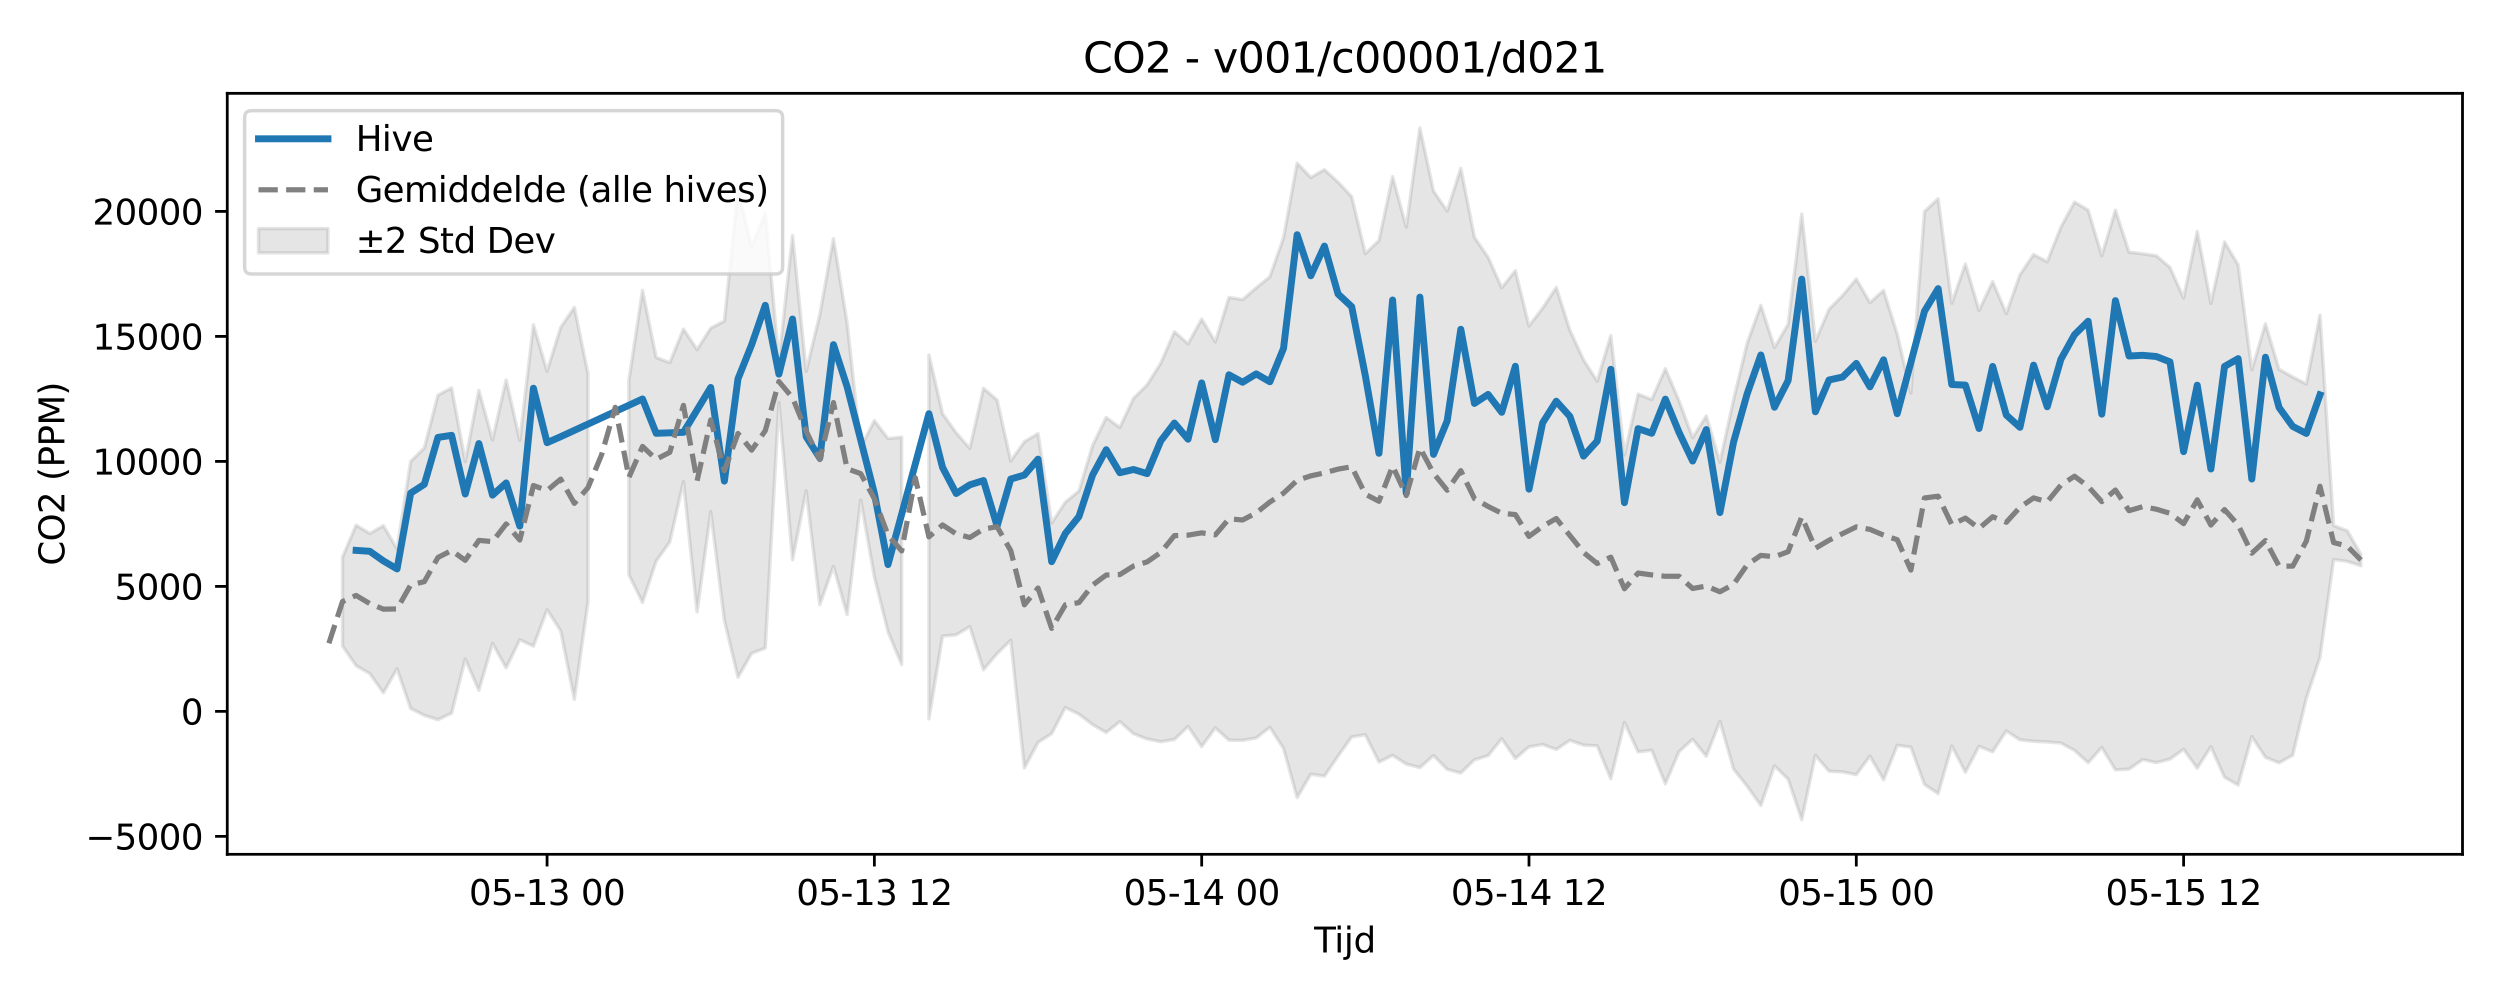 <?xml version="1.0" encoding="utf-8" standalone="no"?>
<!DOCTYPE svg PUBLIC "-//W3C//DTD SVG 1.1//EN"
  "http://www.w3.org/Graphics/SVG/1.1/DTD/svg11.dtd">
<svg xmlns:xlink="http://www.w3.org/1999/xlink" width="720pt" height="288pt" viewBox="0 0 720 288" xmlns="http://www.w3.org/2000/svg" version="1.1">
 <defs>
  <style type="text/css">*{stroke-linejoin: round; stroke-linecap: butt}</style>
 </defs>
 <g id="figure_1">
  <g id="patch_1">
   <path d="M 0 288 
L 720 288 
L 720 0 
L 0 0 
z
" style="fill: #ffffff"/>
  </g>
  <g id="axes_1">
   <g id="patch_2">
    <path d="M 65.45 246.04 
L 709.2 246.04 
L 709.2 26.88 
L 65.45 26.88 
z
" style="fill: #ffffff"/>
   </g>
   <g id="FillBetweenPolyCollection_1">
    <path d="M 98.639 160.437 
L 98.639 186.057 
L 102.567 191.731 
L 106.494 194.005 
L 110.422 199.512 
L 114.35 192.628 
L 118.278 204.054 
L 122.205 206.027 
L 126.133 207.275 
L 130.061 205.402 
L 133.988 189.806 
L 137.916 198.836 
L 141.844 185.295 
L 145.771 192.362 
L 149.699 184.247 
L 153.627 186.095 
L 157.555 175.611 
L 161.482 181.695 
L 165.41 201.39 
L 169.338 173.303 
L 169.338 107.586 
L 169.338 107.586 
L 165.41 88.534 
L 161.482 94.281 
L 157.555 106.928 
L 153.627 93.55 
L 149.699 126.811 
L 145.771 109.435 
L 141.844 126.682 
L 137.916 112.42 
L 133.988 132.943 
L 130.061 111.709 
L 126.133 113.82 
L 122.205 128.997 
L 118.278 132.876 
L 114.35 158.117 
L 110.422 151.372 
L 106.494 153.663 
L 102.567 151.24 
L 98.639 160.437 
z
" clip-path="url(#pe8797417c4)" style="fill: #808080; fill-opacity: 0.2; stroke: #808080; stroke-opacity: 0.2"/>
    <path d="M 181.121 109.461 
L 181.121 165.546 
L 185.048 173.503 
L 188.976 161.614 
L 192.904 156.073 
L 196.832 138.718 
L 200.759 176.245 
L 204.687 147.374 
L 208.615 178.638 
L 212.542 195.065 
L 216.47 188.152 
L 220.398 186.663 
L 224.325 115.908 
L 228.253 161.241 
L 232.181 141.38 
L 236.109 174.123 
L 240.036 163.123 
L 243.964 176.995 
L 247.892 143.99 
L 251.819 166.127 
L 255.747 181.931 
L 259.675 191.411 
L 259.675 125.903 
L 259.675 125.903 
L 255.747 126.303 
L 251.819 121.141 
L 247.892 128.833 
L 243.964 92.98 
L 240.036 68.763 
L 236.109 90.578 
L 232.181 106.904 
L 228.253 67.858 
L 224.325 103.854 
L 220.398 61.415 
L 216.47 71.136 
L 212.542 54.627 
L 208.615 92.484 
L 204.687 94.506 
L 200.759 100.713 
L 196.832 94.772 
L 192.904 104.44 
L 188.976 102.954 
L 185.048 83.65 
L 181.121 109.461 
z
" clip-path="url(#pe8797417c4)" style="fill: #808080; fill-opacity: 0.2; stroke: #808080; stroke-opacity: 0.2"/>
    <path d="M 267.53 102.219 
L 267.53 207.023 
L 271.458 183.204 
L 275.386 182.852 
L 279.313 180.463 
L 283.241 192.879 
L 287.169 188.224 
L 291.096 184.398 
L 295.024 221.164 
L 298.952 213.826 
L 302.879 211.301 
L 306.807 203.767 
L 310.735 205.689 
L 314.663 208.696 
L 318.59 210.972 
L 322.518 207.827 
L 326.446 211.308 
L 330.373 212.835 
L 334.301 213.609 
L 338.229 212.984 
L 342.156 209.233 
L 346.084 215.041 
L 350.012 209.633 
L 353.94 213.176 
L 357.867 213.221 
L 361.795 212.534 
L 365.723 209.448 
L 369.65 215.559 
L 373.578 229.695 
L 377.506 222.972 
L 381.433 223.527 
L 385.361 217.754 
L 389.289 212.237 
L 393.217 211.612 
L 397.144 219.481 
L 401.072 217.536 
L 405 220.056 
L 408.927 221.06 
L 412.855 217.61 
L 416.783 221.572 
L 420.71 222.626 
L 424.638 218.836 
L 428.566 217.633 
L 432.494 212.762 
L 436.421 218.446 
L 440.349 215.09 
L 444.277 214.425 
L 448.204 215.855 
L 452.132 213.205 
L 456.06 214.606 
L 459.987 214.784 
L 463.915 224.287 
L 467.843 208.09 
L 471.771 216.559 
L 475.698 216.081 
L 479.626 225.74 
L 483.554 216.499 
L 487.481 212.912 
L 491.409 217.807 
L 495.337 207.749 
L 499.264 221.482 
L 503.192 226.447 
L 507.12 231.969 
L 511.048 220.585 
L 514.975 224.391 
L 518.903 236.078 
L 522.831 217.558 
L 526.758 222.11 
L 530.686 222.307 
L 534.614 223.127 
L 538.541 217.759 
L 542.469 224.582 
L 546.397 214.659 
L 550.325 215.178 
L 554.252 225.913 
L 558.18 228.577 
L 562.108 214.833 
L 566.035 222.397 
L 569.963 214.933 
L 573.891 216.521 
L 577.818 210.521 
L 581.746 213.077 
L 585.674 213.487 
L 589.602 213.691 
L 593.529 213.994 
L 597.457 216.105 
L 601.385 219.675 
L 605.312 215.271 
L 609.24 221.71 
L 613.168 221.529 
L 617.095 218.768 
L 621.023 219.634 
L 624.951 218.634 
L 628.879 215.794 
L 632.806 221.243 
L 636.734 215.063 
L 640.662 223.859 
L 644.589 226.102 
L 648.517 212.12 
L 652.445 218.107 
L 656.372 219.7 
L 660.3 217.511 
L 664.228 201.06 
L 668.156 189.323 
L 672.083 161.157 
L 676.011 161.688 
L 679.939 162.951 
L 679.939 159.619 
L 679.939 159.619 
L 676.011 152.871 
L 672.083 151.356 
L 668.156 90.759 
L 664.228 110.604 
L 660.3 108.588 
L 656.372 106.365 
L 652.445 93.245 
L 648.517 106.524 
L 644.589 76.282 
L 640.662 69.677 
L 636.734 87.382 
L 632.806 66.647 
L 628.879 85.822 
L 624.951 77.018 
L 621.023 73.664 
L 617.095 73.085 
L 613.168 72.627 
L 609.24 60.544 
L 605.312 73.666 
L 601.385 60.516 
L 597.457 58.194 
L 593.529 65.452 
L 589.602 75.382 
L 585.674 73.302 
L 581.746 79.127 
L 577.818 90.291 
L 573.891 81.108 
L 569.963 89.418 
L 566.035 76.034 
L 562.108 87.334 
L 558.18 57.232 
L 554.252 60.918 
L 550.325 113.185 
L 546.397 96.201 
L 542.469 83.64 
L 538.541 87.168 
L 534.614 80.361 
L 530.686 85.092 
L 526.758 89.075 
L 522.831 98.253 
L 518.903 61.62 
L 514.975 93.395 
L 511.048 100.098 
L 507.12 87.936 
L 503.192 98.835 
L 499.264 115.124 
L 495.337 133.102 
L 491.409 119.783 
L 487.481 126.046 
L 483.554 115.412 
L 479.626 106.196 
L 475.698 115.068 
L 471.771 113.517 
L 467.843 131.04 
L 463.915 96.647 
L 459.987 109.792 
L 456.06 103.627 
L 452.132 95.118 
L 448.204 82.806 
L 444.277 88.748 
L 440.349 93.868 
L 436.421 77.949 
L 432.494 82.862 
L 428.566 74.079 
L 424.638 68.357 
L 420.71 48.464 
L 416.783 60.795 
L 412.855 55.038 
L 408.927 36.842 
L 405 65.377 
L 401.072 50.875 
L 397.144 69.27 
L 393.217 73.036 
L 389.289 56.613 
L 385.361 52.463 
L 381.433 48.865 
L 377.506 51.121 
L 373.578 46.988 
L 369.65 68.5 
L 365.723 79.722 
L 361.795 82.885 
L 357.867 86.291 
L 353.94 85.648 
L 350.012 98.451 
L 346.084 91.886 
L 342.156 99.013 
L 338.229 95.535 
L 334.301 104.604 
L 330.373 110.815 
L 326.446 114.733 
L 322.518 123.123 
L 318.59 120.238 
L 314.663 128.317 
L 310.735 141.414 
L 306.807 144.621 
L 302.879 150.638 
L 298.952 124.887 
L 295.024 127.215 
L 291.096 132.758 
L 287.169 115.201 
L 283.241 111.835 
L 279.313 129.147 
L 275.386 124.659 
L 271.458 119.149 
L 267.53 102.219 
z
" clip-path="url(#pe8797417c4)" style="fill: #808080; fill-opacity: 0.2; stroke: #808080; stroke-opacity: 0.2"/>
   </g>
   <g id="matplotlib.axis_1">
    <g id="xtick_1">
     <g id="line2d_1">
      <defs>
       <path id="m83239008de" d="M 0 0 
L 0 3.5 
" style="stroke: #000000; stroke-width: 0.8"/>
      </defs>
      <g>
       <use xlink:href="#m83239008de" x="157.555" y="246.04" style="stroke: #000000; stroke-width: 0.8"/>
      </g>
     </g>
     <g id="text_1">
      <!-- 05-13 00 -->
      <g transform="translate(135.074 260.638) scale(0.1 -0.1)">
       <defs>
        <path id="DejaVuSans-30" d="M 2034 4250 
Q 1547 4250 1301 3770 
Q 1056 3291 1056 2328 
Q 1056 1369 1301 889 
Q 1547 409 2034 409 
Q 2525 409 2770 889 
Q 3016 1369 3016 2328 
Q 3016 3291 2770 3770 
Q 2525 4250 2034 4250 
z
M 2034 4750 
Q 2819 4750 3233 4129 
Q 3647 3509 3647 2328 
Q 3647 1150 3233 529 
Q 2819 -91 2034 -91 
Q 1250 -91 836 529 
Q 422 1150 422 2328 
Q 422 3509 836 4129 
Q 1250 4750 2034 4750 
z
" transform="scale(0.016)"/>
        <path id="DejaVuSans-35" d="M 691 4666 
L 3169 4666 
L 3169 4134 
L 1269 4134 
L 1269 2991 
Q 1406 3038 1543 3061 
Q 1681 3084 1819 3084 
Q 2600 3084 3056 2656 
Q 3513 2228 3513 1497 
Q 3513 744 3044 326 
Q 2575 -91 1722 -91 
Q 1428 -91 1123 -41 
Q 819 9 494 109 
L 494 744 
Q 775 591 1075 516 
Q 1375 441 1709 441 
Q 2250 441 2565 725 
Q 2881 1009 2881 1497 
Q 2881 1984 2565 2268 
Q 2250 2553 1709 2553 
Q 1456 2553 1204 2497 
Q 953 2441 691 2322 
L 691 4666 
z
" transform="scale(0.016)"/>
        <path id="DejaVuSans-2d" d="M 313 2009 
L 1997 2009 
L 1997 1497 
L 313 1497 
L 313 2009 
z
" transform="scale(0.016)"/>
        <path id="DejaVuSans-31" d="M 794 531 
L 1825 531 
L 1825 4091 
L 703 3866 
L 703 4441 
L 1819 4666 
L 2450 4666 
L 2450 531 
L 3481 531 
L 3481 0 
L 794 0 
L 794 531 
z
" transform="scale(0.016)"/>
        <path id="DejaVuSans-33" d="M 2597 2516 
Q 3050 2419 3304 2112 
Q 3559 1806 3559 1356 
Q 3559 666 3084 287 
Q 2609 -91 1734 -91 
Q 1441 -91 1130 -33 
Q 819 25 488 141 
L 488 750 
Q 750 597 1062 519 
Q 1375 441 1716 441 
Q 2309 441 2620 675 
Q 2931 909 2931 1356 
Q 2931 1769 2642 2001 
Q 2353 2234 1838 2234 
L 1294 2234 
L 1294 2753 
L 1863 2753 
Q 2328 2753 2575 2939 
Q 2822 3125 2822 3475 
Q 2822 3834 2567 4026 
Q 2313 4219 1838 4219 
Q 1578 4219 1281 4162 
Q 984 4106 628 3988 
L 628 4550 
Q 988 4650 1302 4700 
Q 1616 4750 1894 4750 
Q 2613 4750 3031 4423 
Q 3450 4097 3450 3541 
Q 3450 3153 3228 2886 
Q 3006 2619 2597 2516 
z
" transform="scale(0.016)"/>
        <path id="DejaVuSans-20" transform="scale(0.016)"/>
       </defs>
       <use xlink:href="#DejaVuSans-30"/>
       <use xlink:href="#DejaVuSans-35" transform="translate(63.623 0)"/>
       <use xlink:href="#DejaVuSans-2d" transform="translate(127.246 0)"/>
       <use xlink:href="#DejaVuSans-31" transform="translate(163.33 0)"/>
       <use xlink:href="#DejaVuSans-33" transform="translate(226.953 0)"/>
       <use xlink:href="#DejaVuSans-20" transform="translate(290.576 0)"/>
       <use xlink:href="#DejaVuSans-30" transform="translate(322.363 0)"/>
       <use xlink:href="#DejaVuSans-30" transform="translate(385.986 0)"/>
      </g>
     </g>
    </g>
    <g id="xtick_2">
     <g id="line2d_2">
      <g>
       <use xlink:href="#m83239008de" x="251.819" y="246.04" style="stroke: #000000; stroke-width: 0.8"/>
      </g>
     </g>
     <g id="text_2">
      <!-- 05-13 12 -->
      <g transform="translate(229.339 260.638) scale(0.1 -0.1)">
       <defs>
        <path id="DejaVuSans-32" d="M 1228 531 
L 3431 531 
L 3431 0 
L 469 0 
L 469 531 
Q 828 903 1448 1529 
Q 2069 2156 2228 2338 
Q 2531 2678 2651 2914 
Q 2772 3150 2772 3378 
Q 2772 3750 2511 3984 
Q 2250 4219 1831 4219 
Q 1534 4219 1204 4116 
Q 875 4013 500 3803 
L 500 4441 
Q 881 4594 1212 4672 
Q 1544 4750 1819 4750 
Q 2544 4750 2975 4387 
Q 3406 4025 3406 3419 
Q 3406 3131 3298 2873 
Q 3191 2616 2906 2266 
Q 2828 2175 2409 1742 
Q 1991 1309 1228 531 
z
" transform="scale(0.016)"/>
       </defs>
       <use xlink:href="#DejaVuSans-30"/>
       <use xlink:href="#DejaVuSans-35" transform="translate(63.623 0)"/>
       <use xlink:href="#DejaVuSans-2d" transform="translate(127.246 0)"/>
       <use xlink:href="#DejaVuSans-31" transform="translate(163.33 0)"/>
       <use xlink:href="#DejaVuSans-33" transform="translate(226.953 0)"/>
       <use xlink:href="#DejaVuSans-20" transform="translate(290.576 0)"/>
       <use xlink:href="#DejaVuSans-31" transform="translate(322.363 0)"/>
       <use xlink:href="#DejaVuSans-32" transform="translate(385.986 0)"/>
      </g>
     </g>
    </g>
    <g id="xtick_3">
     <g id="line2d_3">
      <g>
       <use xlink:href="#m83239008de" x="346.084" y="246.04" style="stroke: #000000; stroke-width: 0.8"/>
      </g>
     </g>
     <g id="text_3">
      <!-- 05-14 00 -->
      <g transform="translate(323.604 260.638) scale(0.1 -0.1)">
       <defs>
        <path id="DejaVuSans-34" d="M 2419 4116 
L 825 1625 
L 2419 1625 
L 2419 4116 
z
M 2253 4666 
L 3047 4666 
L 3047 1625 
L 3713 1625 
L 3713 1100 
L 3047 1100 
L 3047 0 
L 2419 0 
L 2419 1100 
L 313 1100 
L 313 1709 
L 2253 4666 
z
" transform="scale(0.016)"/>
       </defs>
       <use xlink:href="#DejaVuSans-30"/>
       <use xlink:href="#DejaVuSans-35" transform="translate(63.623 0)"/>
       <use xlink:href="#DejaVuSans-2d" transform="translate(127.246 0)"/>
       <use xlink:href="#DejaVuSans-31" transform="translate(163.33 0)"/>
       <use xlink:href="#DejaVuSans-34" transform="translate(226.953 0)"/>
       <use xlink:href="#DejaVuSans-20" transform="translate(290.576 0)"/>
       <use xlink:href="#DejaVuSans-30" transform="translate(322.363 0)"/>
       <use xlink:href="#DejaVuSans-30" transform="translate(385.986 0)"/>
      </g>
     </g>
    </g>
    <g id="xtick_4">
     <g id="line2d_4">
      <g>
       <use xlink:href="#m83239008de" x="440.349" y="246.04" style="stroke: #000000; stroke-width: 0.8"/>
      </g>
     </g>
     <g id="text_4">
      <!-- 05-14 12 -->
      <g transform="translate(417.868 260.638) scale(0.1 -0.1)">
       <use xlink:href="#DejaVuSans-30"/>
       <use xlink:href="#DejaVuSans-35" transform="translate(63.623 0)"/>
       <use xlink:href="#DejaVuSans-2d" transform="translate(127.246 0)"/>
       <use xlink:href="#DejaVuSans-31" transform="translate(163.33 0)"/>
       <use xlink:href="#DejaVuSans-34" transform="translate(226.953 0)"/>
       <use xlink:href="#DejaVuSans-20" transform="translate(290.576 0)"/>
       <use xlink:href="#DejaVuSans-31" transform="translate(322.363 0)"/>
       <use xlink:href="#DejaVuSans-32" transform="translate(385.986 0)"/>
      </g>
     </g>
    </g>
    <g id="xtick_5">
     <g id="line2d_5">
      <g>
       <use xlink:href="#m83239008de" x="534.614" y="246.04" style="stroke: #000000; stroke-width: 0.8"/>
      </g>
     </g>
     <g id="text_5">
      <!-- 05-15 00 -->
      <g transform="translate(512.133 260.638) scale(0.1 -0.1)">
       <use xlink:href="#DejaVuSans-30"/>
       <use xlink:href="#DejaVuSans-35" transform="translate(63.623 0)"/>
       <use xlink:href="#DejaVuSans-2d" transform="translate(127.246 0)"/>
       <use xlink:href="#DejaVuSans-31" transform="translate(163.33 0)"/>
       <use xlink:href="#DejaVuSans-35" transform="translate(226.953 0)"/>
       <use xlink:href="#DejaVuSans-20" transform="translate(290.576 0)"/>
       <use xlink:href="#DejaVuSans-30" transform="translate(322.363 0)"/>
       <use xlink:href="#DejaVuSans-30" transform="translate(385.986 0)"/>
      </g>
     </g>
    </g>
    <g id="xtick_6">
     <g id="line2d_6">
      <g>
       <use xlink:href="#m83239008de" x="628.879" y="246.04" style="stroke: #000000; stroke-width: 0.8"/>
      </g>
     </g>
     <g id="text_6">
      <!-- 05-15 12 -->
      <g transform="translate(606.398 260.638) scale(0.1 -0.1)">
       <use xlink:href="#DejaVuSans-30"/>
       <use xlink:href="#DejaVuSans-35" transform="translate(63.623 0)"/>
       <use xlink:href="#DejaVuSans-2d" transform="translate(127.246 0)"/>
       <use xlink:href="#DejaVuSans-31" transform="translate(163.33 0)"/>
       <use xlink:href="#DejaVuSans-35" transform="translate(226.953 0)"/>
       <use xlink:href="#DejaVuSans-20" transform="translate(290.576 0)"/>
       <use xlink:href="#DejaVuSans-31" transform="translate(322.363 0)"/>
       <use xlink:href="#DejaVuSans-32" transform="translate(385.986 0)"/>
      </g>
     </g>
    </g>
    <g id="text_7">
     <!-- Tijd -->
     <g transform="translate(378.475 274.317) scale(0.1 -0.1)">
      <defs>
       <path id="DejaVuSans-54" d="M -19 4666 
L 3928 4666 
L 3928 4134 
L 2272 4134 
L 2272 0 
L 1638 0 
L 1638 4134 
L -19 4134 
L -19 4666 
z
" transform="scale(0.016)"/>
       <path id="DejaVuSans-69" d="M 603 3500 
L 1178 3500 
L 1178 0 
L 603 0 
L 603 3500 
z
M 603 4863 
L 1178 4863 
L 1178 4134 
L 603 4134 
L 603 4863 
z
" transform="scale(0.016)"/>
       <path id="DejaVuSans-6a" d="M 603 3500 
L 1178 3500 
L 1178 -63 
Q 1178 -731 923 -1031 
Q 669 -1331 103 -1331 
L -116 -1331 
L -116 -844 
L 38 -844 
Q 366 -844 484 -692 
Q 603 -541 603 -63 
L 603 3500 
z
M 603 4863 
L 1178 4863 
L 1178 4134 
L 603 4134 
L 603 4863 
z
" transform="scale(0.016)"/>
       <path id="DejaVuSans-64" d="M 2906 2969 
L 2906 4863 
L 3481 4863 
L 3481 0 
L 2906 0 
L 2906 525 
Q 2725 213 2448 61 
Q 2172 -91 1784 -91 
Q 1150 -91 751 415 
Q 353 922 353 1747 
Q 353 2572 751 3078 
Q 1150 3584 1784 3584 
Q 2172 3584 2448 3432 
Q 2725 3281 2906 2969 
z
M 947 1747 
Q 947 1113 1208 752 
Q 1469 391 1925 391 
Q 2381 391 2643 752 
Q 2906 1113 2906 1747 
Q 2906 2381 2643 2742 
Q 2381 3103 1925 3103 
Q 1469 3103 1208 2742 
Q 947 2381 947 1747 
z
" transform="scale(0.016)"/>
      </defs>
      <use xlink:href="#DejaVuSans-54"/>
      <use xlink:href="#DejaVuSans-69" transform="translate(57.959 0)"/>
      <use xlink:href="#DejaVuSans-6a" transform="translate(85.742 0)"/>
      <use xlink:href="#DejaVuSans-64" transform="translate(113.525 0)"/>
     </g>
    </g>
   </g>
   <g id="matplotlib.axis_2">
    <g id="ytick_1">
     <g id="line2d_7">
      <defs>
       <path id="m672dbd53b5" d="M 0 0 
L -3.5 0 
" style="stroke: #000000; stroke-width: 0.8"/>
      </defs>
      <g>
       <use xlink:href="#m672dbd53b5" x="65.45" y="240.872" style="stroke: #000000; stroke-width: 0.8"/>
      </g>
     </g>
     <g id="text_8">
      <!-- −5000 -->
      <g transform="translate(24.62 244.671) scale(0.1 -0.1)">
       <defs>
        <path id="DejaVuSans-2212" d="M 678 2272 
L 4684 2272 
L 4684 1741 
L 678 1741 
L 678 2272 
z
" transform="scale(0.016)"/>
       </defs>
       <use xlink:href="#DejaVuSans-2212"/>
       <use xlink:href="#DejaVuSans-35" transform="translate(83.789 0)"/>
       <use xlink:href="#DejaVuSans-30" transform="translate(147.412 0)"/>
       <use xlink:href="#DejaVuSans-30" transform="translate(211.035 0)"/>
       <use xlink:href="#DejaVuSans-30" transform="translate(274.658 0)"/>
      </g>
     </g>
    </g>
    <g id="ytick_2">
     <g id="line2d_8">
      <g>
       <use xlink:href="#m672dbd53b5" x="65.45" y="204.876" style="stroke: #000000; stroke-width: 0.8"/>
      </g>
     </g>
     <g id="text_9">
      <!-- 0 -->
      <g transform="translate(52.087 208.675) scale(0.1 -0.1)">
       <use xlink:href="#DejaVuSans-30"/>
      </g>
     </g>
    </g>
    <g id="ytick_3">
     <g id="line2d_9">
      <g>
       <use xlink:href="#m672dbd53b5" x="65.45" y="168.879" style="stroke: #000000; stroke-width: 0.8"/>
      </g>
     </g>
     <g id="text_10">
      <!-- 5000 -->
      <g transform="translate(33 172.678) scale(0.1 -0.1)">
       <use xlink:href="#DejaVuSans-35"/>
       <use xlink:href="#DejaVuSans-30" transform="translate(63.623 0)"/>
       <use xlink:href="#DejaVuSans-30" transform="translate(127.246 0)"/>
       <use xlink:href="#DejaVuSans-30" transform="translate(190.869 0)"/>
      </g>
     </g>
    </g>
    <g id="ytick_4">
     <g id="line2d_10">
      <g>
       <use xlink:href="#m672dbd53b5" x="65.45" y="132.883" style="stroke: #000000; stroke-width: 0.8"/>
      </g>
     </g>
     <g id="text_11">
      <!-- 10000 -->
      <g transform="translate(26.637 136.682) scale(0.1 -0.1)">
       <use xlink:href="#DejaVuSans-31"/>
       <use xlink:href="#DejaVuSans-30" transform="translate(63.623 0)"/>
       <use xlink:href="#DejaVuSans-30" transform="translate(127.246 0)"/>
       <use xlink:href="#DejaVuSans-30" transform="translate(190.869 0)"/>
       <use xlink:href="#DejaVuSans-30" transform="translate(254.492 0)"/>
      </g>
     </g>
    </g>
    <g id="ytick_5">
     <g id="line2d_11">
      <g>
       <use xlink:href="#m672dbd53b5" x="65.45" y="96.886" style="stroke: #000000; stroke-width: 0.8"/>
      </g>
     </g>
     <g id="text_12">
      <!-- 15000 -->
      <g transform="translate(26.637 100.685) scale(0.1 -0.1)">
       <use xlink:href="#DejaVuSans-31"/>
       <use xlink:href="#DejaVuSans-35" transform="translate(63.623 0)"/>
       <use xlink:href="#DejaVuSans-30" transform="translate(127.246 0)"/>
       <use xlink:href="#DejaVuSans-30" transform="translate(190.869 0)"/>
       <use xlink:href="#DejaVuSans-30" transform="translate(254.492 0)"/>
      </g>
     </g>
    </g>
    <g id="ytick_6">
     <g id="line2d_12">
      <g>
       <use xlink:href="#m672dbd53b5" x="65.45" y="60.89" style="stroke: #000000; stroke-width: 0.8"/>
      </g>
     </g>
     <g id="text_13">
      <!-- 20000 -->
      <g transform="translate(26.637 64.689) scale(0.1 -0.1)">
       <use xlink:href="#DejaVuSans-32"/>
       <use xlink:href="#DejaVuSans-30" transform="translate(63.623 0)"/>
       <use xlink:href="#DejaVuSans-30" transform="translate(127.246 0)"/>
       <use xlink:href="#DejaVuSans-30" transform="translate(190.869 0)"/>
       <use xlink:href="#DejaVuSans-30" transform="translate(254.492 0)"/>
      </g>
     </g>
    </g>
    <g id="text_14">
     <!-- CO2 (PPM) -->
     <g transform="translate(18.541 162.903) rotate(-90) scale(0.1 -0.1)">
      <defs>
       <path id="DejaVuSans-43" d="M 4122 4306 
L 4122 3641 
Q 3803 3938 3442 4084 
Q 3081 4231 2675 4231 
Q 1875 4231 1450 3742 
Q 1025 3253 1025 2328 
Q 1025 1406 1450 917 
Q 1875 428 2675 428 
Q 3081 428 3442 575 
Q 3803 722 4122 1019 
L 4122 359 
Q 3791 134 3420 21 
Q 3050 -91 2638 -91 
Q 1578 -91 968 557 
Q 359 1206 359 2328 
Q 359 3453 968 4101 
Q 1578 4750 2638 4750 
Q 3056 4750 3426 4639 
Q 3797 4528 4122 4306 
z
" transform="scale(0.016)"/>
       <path id="DejaVuSans-4f" d="M 2522 4238 
Q 1834 4238 1429 3725 
Q 1025 3213 1025 2328 
Q 1025 1447 1429 934 
Q 1834 422 2522 422 
Q 3209 422 3611 934 
Q 4013 1447 4013 2328 
Q 4013 3213 3611 3725 
Q 3209 4238 2522 4238 
z
M 2522 4750 
Q 3503 4750 4090 4092 
Q 4678 3434 4678 2328 
Q 4678 1225 4090 567 
Q 3503 -91 2522 -91 
Q 1538 -91 948 565 
Q 359 1222 359 2328 
Q 359 3434 948 4092 
Q 1538 4750 2522 4750 
z
" transform="scale(0.016)"/>
       <path id="DejaVuSans-28" d="M 1984 4856 
Q 1566 4138 1362 3434 
Q 1159 2731 1159 2009 
Q 1159 1288 1364 580 
Q 1569 -128 1984 -844 
L 1484 -844 
Q 1016 -109 783 600 
Q 550 1309 550 2009 
Q 550 2706 781 3412 
Q 1013 4119 1484 4856 
L 1984 4856 
z
" transform="scale(0.016)"/>
       <path id="DejaVuSans-50" d="M 1259 4147 
L 1259 2394 
L 2053 2394 
Q 2494 2394 2734 2622 
Q 2975 2850 2975 3272 
Q 2975 3691 2734 3919 
Q 2494 4147 2053 4147 
L 1259 4147 
z
M 628 4666 
L 2053 4666 
Q 2838 4666 3239 4311 
Q 3641 3956 3641 3272 
Q 3641 2581 3239 2228 
Q 2838 1875 2053 1875 
L 1259 1875 
L 1259 0 
L 628 0 
L 628 4666 
z
" transform="scale(0.016)"/>
       <path id="DejaVuSans-4d" d="M 628 4666 
L 1569 4666 
L 2759 1491 
L 3956 4666 
L 4897 4666 
L 4897 0 
L 4281 0 
L 4281 4097 
L 3078 897 
L 2444 897 
L 1241 4097 
L 1241 0 
L 628 0 
L 628 4666 
z
" transform="scale(0.016)"/>
       <path id="DejaVuSans-29" d="M 513 4856 
L 1013 4856 
Q 1481 4119 1714 3412 
Q 1947 2706 1947 2009 
Q 1947 1309 1714 600 
Q 1481 -109 1013 -844 
L 513 -844 
Q 928 -128 1133 580 
Q 1338 1288 1338 2009 
Q 1338 2731 1133 3434 
Q 928 4138 513 4856 
z
" transform="scale(0.016)"/>
      </defs>
      <use xlink:href="#DejaVuSans-43"/>
      <use xlink:href="#DejaVuSans-4f" transform="translate(69.824 0)"/>
      <use xlink:href="#DejaVuSans-32" transform="translate(148.535 0)"/>
      <use xlink:href="#DejaVuSans-20" transform="translate(212.158 0)"/>
      <use xlink:href="#DejaVuSans-28" transform="translate(243.945 0)"/>
      <use xlink:href="#DejaVuSans-50" transform="translate(282.959 0)"/>
      <use xlink:href="#DejaVuSans-50" transform="translate(343.262 0)"/>
      <use xlink:href="#DejaVuSans-4d" transform="translate(403.564 0)"/>
      <use xlink:href="#DejaVuSans-29" transform="translate(489.844 0)"/>
     </g>
    </g>
   </g>
   <g id="line2d_13">
    <path d="M 102.567 158.512 
L 106.494 158.771 
L 110.422 161.548 
L 114.35 163.847 
L 118.278 142.019 
L 122.205 139.475 
L 126.133 125.971 
L 130.061 125.374 
L 133.988 142.268 
L 137.916 127.752 
L 141.844 142.597 
L 145.771 139.086 
L 149.699 151.514 
L 153.627 111.808 
L 157.555 127.488 
L 161.482 125.763 
L 185.048 114.904 
L 188.976 124.791 
L 196.832 124.514 
L 204.687 111.594 
L 208.615 138.556 
L 212.542 109.111 
L 216.47 99.294 
L 220.398 87.93 
L 224.325 107.75 
L 228.253 91.883 
L 232.181 125.791 
L 236.109 131.904 
L 240.036 99.262 
L 243.964 111.393 
L 251.819 142.076 
L 255.747 162.587 
L 267.53 119.15 
L 271.458 134.632 
L 275.386 142.129 
L 279.313 139.624 
L 283.241 138.397 
L 287.169 151.482 
L 291.096 137.965 
L 295.024 136.816 
L 298.952 132.24 
L 302.879 161.752 
L 306.807 153.653 
L 310.735 148.772 
L 314.663 136.816 
L 318.59 129.528 
L 322.518 136.144 
L 326.446 135.21 
L 330.373 136.398 
L 334.301 126.979 
L 338.229 121.841 
L 342.156 126.487 
L 346.084 110.284 
L 350.012 126.622 
L 353.94 107.942 
L 357.867 110.092 
L 361.795 107.68 
L 365.723 109.946 
L 369.65 100.359 
L 373.578 67.6 
L 377.506 79.417 
L 381.433 70.875 
L 385.361 84.669 
L 389.289 88.326 
L 393.217 108.23 
L 397.144 130.545 
L 401.072 86.402 
L 405 142.04 
L 408.927 85.576 
L 412.855 130.853 
L 416.783 121.223 
L 420.71 94.839 
L 424.638 116.183 
L 428.566 113.593 
L 432.494 118.743 
L 436.421 105.492 
L 440.349 140.867 
L 444.277 121.777 
L 448.204 115.559 
L 452.132 119.922 
L 456.06 131.354 
L 459.987 127.037 
L 463.915 106.364 
L 467.843 144.765 
L 471.771 123.447 
L 475.698 124.784 
L 479.626 114.96 
L 483.554 124.51 
L 487.481 132.775 
L 491.409 123.718 
L 495.337 147.617 
L 499.264 127.334 
L 503.192 113.38 
L 507.12 102.233 
L 511.048 117.277 
L 514.975 109.603 
L 518.903 80.395 
L 522.831 118.592 
L 526.758 109.437 
L 530.686 108.576 
L 534.614 104.666 
L 538.541 111.41 
L 542.469 103.63 
L 546.397 119.139 
L 554.252 89.629 
L 558.18 83.136 
L 562.108 110.74 
L 566.035 110.914 
L 569.963 123.405 
L 573.891 105.536 
L 577.818 119.538 
L 581.746 123.065 
L 585.674 105.165 
L 589.602 117.14 
L 593.529 103.495 
L 597.457 96.39 
L 601.385 92.514 
L 605.312 119.266 
L 609.24 86.584 
L 613.168 102.531 
L 617.095 102.331 
L 621.023 102.672 
L 624.951 104.218 
L 628.879 130.065 
L 632.806 110.937 
L 636.734 135.069 
L 640.662 105.535 
L 644.589 103.294 
L 648.517 137.955 
L 652.445 102.883 
L 656.372 117.373 
L 660.3 122.8 
L 664.228 124.827 
L 668.156 113.722 
L 668.156 113.722 
" clip-path="url(#pe8797417c4)" style="fill: none; stroke: #1f77b4; stroke-width: 2; stroke-linecap: square"/>
   </g>
   <g id="line2d_14">
    <path d="M 94.711 185.272 
L 98.639 173.247 
L 102.567 171.486 
L 106.494 173.834 
L 110.422 175.442 
L 114.35 175.372 
L 118.278 168.465 
L 122.205 167.512 
L 126.133 160.548 
L 130.061 158.555 
L 133.988 161.374 
L 137.916 155.628 
L 141.844 155.989 
L 145.771 150.898 
L 149.699 155.529 
L 153.627 139.823 
L 157.555 141.269 
L 161.482 137.988 
L 165.41 144.962 
L 169.338 140.444 
L 173.265 130.953 
L 177.193 117.313 
L 181.121 137.503 
L 185.048 128.577 
L 188.976 132.284 
L 192.904 130.256 
L 196.832 116.745 
L 200.759 138.479 
L 204.687 120.94 
L 208.615 135.561 
L 212.542 124.846 
L 216.47 129.644 
L 220.398 124.039 
L 224.325 109.881 
L 228.253 114.549 
L 232.181 124.142 
L 236.109 132.351 
L 240.036 115.943 
L 243.964 134.988 
L 247.892 136.412 
L 251.819 143.634 
L 255.747 154.117 
L 259.675 158.657 
L 263.602 137.586 
L 267.53 154.621 
L 271.458 151.177 
L 275.386 153.756 
L 279.313 154.805 
L 283.241 152.357 
L 287.169 151.712 
L 291.096 158.578 
L 295.024 174.189 
L 298.952 169.356 
L 302.879 180.97 
L 306.807 174.194 
L 310.735 173.551 
L 314.663 168.506 
L 318.59 165.605 
L 322.518 165.475 
L 326.446 163.02 
L 330.373 161.825 
L 334.301 159.107 
L 338.229 154.259 
L 342.156 154.123 
L 346.084 153.463 
L 350.012 154.042 
L 353.94 149.412 
L 357.867 149.756 
L 361.795 147.71 
L 365.723 144.585 
L 369.65 142.03 
L 373.578 138.341 
L 377.506 137.047 
L 381.433 136.196 
L 385.361 135.108 
L 389.289 134.425 
L 393.217 142.324 
L 397.144 144.376 
L 401.072 134.206 
L 405 142.716 
L 408.927 128.951 
L 412.855 136.324 
L 416.783 141.183 
L 420.71 135.545 
L 424.638 143.597 
L 428.566 145.856 
L 432.494 147.812 
L 436.421 148.198 
L 440.349 154.479 
L 444.277 151.587 
L 448.204 149.33 
L 456.06 159.117 
L 459.987 162.288 
L 463.915 160.467 
L 467.843 169.565 
L 471.771 165.038 
L 475.698 165.574 
L 479.626 165.968 
L 483.554 165.955 
L 487.481 169.479 
L 491.409 168.795 
L 495.337 170.426 
L 499.264 168.303 
L 503.192 162.641 
L 507.12 159.952 
L 511.048 160.342 
L 514.975 158.893 
L 518.903 148.849 
L 522.831 157.906 
L 526.758 155.593 
L 534.614 151.744 
L 538.541 152.463 
L 542.469 154.111 
L 546.397 155.43 
L 550.325 164.182 
L 554.252 143.415 
L 558.18 142.905 
L 562.108 151.083 
L 566.035 149.216 
L 569.963 152.176 
L 573.891 148.815 
L 577.818 150.406 
L 581.746 146.102 
L 585.674 143.394 
L 589.602 144.536 
L 593.529 139.723 
L 597.457 137.15 
L 601.385 140.096 
L 605.312 144.469 
L 609.24 141.127 
L 613.168 147.078 
L 617.095 145.926 
L 621.023 146.649 
L 624.951 147.826 
L 628.879 150.808 
L 632.806 143.945 
L 636.734 151.222 
L 640.662 146.768 
L 644.589 151.192 
L 648.517 159.322 
L 652.445 155.676 
L 656.372 163.033 
L 660.3 163.05 
L 664.228 155.832 
L 668.156 140.041 
L 672.083 156.256 
L 676.011 157.28 
L 679.939 161.285 
L 679.939 161.285 
" clip-path="url(#pe8797417c4)" style="fill: none; stroke-dasharray: 5.55,2.4; stroke-dashoffset: 0; stroke: #808080; stroke-width: 1.5"/>
   </g>
   <g id="patch_3">
    <path d="M 65.45 246.04 
L 65.45 26.88 
" style="fill: none; stroke: #000000; stroke-width: 0.8; stroke-linejoin: miter; stroke-linecap: square"/>
   </g>
   <g id="patch_4">
    <path d="M 709.2 246.04 
L 709.2 26.88 
" style="fill: none; stroke: #000000; stroke-width: 0.8; stroke-linejoin: miter; stroke-linecap: square"/>
   </g>
   <g id="patch_5">
    <path d="M 65.45 246.04 
L 709.2 246.04 
" style="fill: none; stroke: #000000; stroke-width: 0.8; stroke-linejoin: miter; stroke-linecap: square"/>
   </g>
   <g id="patch_6">
    <path d="M 65.45 26.88 
L 709.2 26.88 
" style="fill: none; stroke: #000000; stroke-width: 0.8; stroke-linejoin: miter; stroke-linecap: square"/>
   </g>
   <g id="text_15">
    <!-- CO2 - v001/c00001/d021 -->
    <g transform="translate(311.922 20.88) scale(0.12 -0.12)">
     <defs>
      <path id="DejaVuSans-76" d="M 191 3500 
L 800 3500 
L 1894 563 
L 2988 3500 
L 3597 3500 
L 2284 0 
L 1503 0 
L 191 3500 
z
" transform="scale(0.016)"/>
      <path id="DejaVuSans-2f" d="M 1625 4666 
L 2156 4666 
L 531 -594 
L 0 -594 
L 1625 4666 
z
" transform="scale(0.016)"/>
      <path id="DejaVuSans-63" d="M 3122 3366 
L 3122 2828 
Q 2878 2963 2633 3030 
Q 2388 3097 2138 3097 
Q 1578 3097 1268 2742 
Q 959 2388 959 1747 
Q 959 1106 1268 751 
Q 1578 397 2138 397 
Q 2388 397 2633 464 
Q 2878 531 3122 666 
L 3122 134 
Q 2881 22 2623 -34 
Q 2366 -91 2075 -91 
Q 1284 -91 818 406 
Q 353 903 353 1747 
Q 353 2603 823 3093 
Q 1294 3584 2113 3584 
Q 2378 3584 2631 3529 
Q 2884 3475 3122 3366 
z
" transform="scale(0.016)"/>
     </defs>
     <use xlink:href="#DejaVuSans-43"/>
     <use xlink:href="#DejaVuSans-4f" transform="translate(69.824 0)"/>
     <use xlink:href="#DejaVuSans-32" transform="translate(148.535 0)"/>
     <use xlink:href="#DejaVuSans-20" transform="translate(212.158 0)"/>
     <use xlink:href="#DejaVuSans-2d" transform="translate(243.945 0)"/>
     <use xlink:href="#DejaVuSans-20" transform="translate(280.029 0)"/>
     <use xlink:href="#DejaVuSans-76" transform="translate(311.816 0)"/>
     <use xlink:href="#DejaVuSans-30" transform="translate(370.996 0)"/>
     <use xlink:href="#DejaVuSans-30" transform="translate(434.619 0)"/>
     <use xlink:href="#DejaVuSans-31" transform="translate(498.242 0)"/>
     <use xlink:href="#DejaVuSans-2f" transform="translate(561.865 0)"/>
     <use xlink:href="#DejaVuSans-63" transform="translate(595.557 0)"/>
     <use xlink:href="#DejaVuSans-30" transform="translate(650.537 0)"/>
     <use xlink:href="#DejaVuSans-30" transform="translate(714.16 0)"/>
     <use xlink:href="#DejaVuSans-30" transform="translate(777.783 0)"/>
     <use xlink:href="#DejaVuSans-30" transform="translate(841.406 0)"/>
     <use xlink:href="#DejaVuSans-31" transform="translate(905.029 0)"/>
     <use xlink:href="#DejaVuSans-2f" transform="translate(968.652 0)"/>
     <use xlink:href="#DejaVuSans-64" transform="translate(1002.344 0)"/>
     <use xlink:href="#DejaVuSans-30" transform="translate(1065.82 0)"/>
     <use xlink:href="#DejaVuSans-32" transform="translate(1129.443 0)"/>
     <use xlink:href="#DejaVuSans-31" transform="translate(1193.066 0)"/>
    </g>
   </g>
   <g id="legend_1">
    <g id="patch_7">
     <path d="M 72.45 78.914 
L 223.394 78.914 
Q 225.394 78.914 225.394 76.914 
L 225.394 33.88 
Q 225.394 31.88 223.394 31.88 
L 72.45 31.88 
Q 70.45 31.88 70.45 33.88 
L 70.45 76.914 
Q 70.45 78.914 72.45 78.914 
z
" style="fill: #ffffff; opacity: 0.8; stroke: #cccccc; stroke-linejoin: miter"/>
    </g>
    <g id="line2d_15">
     <path d="M 74.45 39.978 
L 84.45 39.978 
L 94.45 39.978 
" style="fill: none; stroke: #1f77b4; stroke-width: 2; stroke-linecap: square"/>
    </g>
    <g id="text_16">
     <!-- Hive -->
     <g transform="translate(102.45 43.478) scale(0.1 -0.1)">
      <defs>
       <path id="DejaVuSans-48" d="M 628 4666 
L 1259 4666 
L 1259 2753 
L 3553 2753 
L 3553 4666 
L 4184 4666 
L 4184 0 
L 3553 0 
L 3553 2222 
L 1259 2222 
L 1259 0 
L 628 0 
L 628 4666 
z
" transform="scale(0.016)"/>
       <path id="DejaVuSans-65" d="M 3597 1894 
L 3597 1613 
L 953 1613 
Q 991 1019 1311 708 
Q 1631 397 2203 397 
Q 2534 397 2845 478 
Q 3156 559 3463 722 
L 3463 178 
Q 3153 47 2828 -22 
Q 2503 -91 2169 -91 
Q 1331 -91 842 396 
Q 353 884 353 1716 
Q 353 2575 817 3079 
Q 1281 3584 2069 3584 
Q 2775 3584 3186 3129 
Q 3597 2675 3597 1894 
z
M 3022 2063 
Q 3016 2534 2758 2815 
Q 2500 3097 2075 3097 
Q 1594 3097 1305 2825 
Q 1016 2553 972 2059 
L 3022 2063 
z
" transform="scale(0.016)"/>
      </defs>
      <use xlink:href="#DejaVuSans-48"/>
      <use xlink:href="#DejaVuSans-69" transform="translate(75.195 0)"/>
      <use xlink:href="#DejaVuSans-76" transform="translate(102.979 0)"/>
      <use xlink:href="#DejaVuSans-65" transform="translate(162.158 0)"/>
     </g>
    </g>
    <g id="line2d_16">
     <path d="M 74.45 54.657 
L 84.45 54.657 
L 94.45 54.657 
" style="fill: none; stroke-dasharray: 5.55,2.4; stroke-dashoffset: 0; stroke: #808080; stroke-width: 1.5"/>
    </g>
    <g id="text_17">
     <!-- Gemiddelde (alle hives) -->
     <g transform="translate(102.45 58.157) scale(0.1 -0.1)">
      <defs>
       <path id="DejaVuSans-47" d="M 3809 666 
L 3809 1919 
L 2778 1919 
L 2778 2438 
L 4434 2438 
L 4434 434 
Q 4069 175 3628 42 
Q 3188 -91 2688 -91 
Q 1594 -91 976 548 
Q 359 1188 359 2328 
Q 359 3472 976 4111 
Q 1594 4750 2688 4750 
Q 3144 4750 3555 4637 
Q 3966 4525 4313 4306 
L 4313 3634 
Q 3963 3931 3569 4081 
Q 3175 4231 2741 4231 
Q 1884 4231 1454 3753 
Q 1025 3275 1025 2328 
Q 1025 1384 1454 906 
Q 1884 428 2741 428 
Q 3075 428 3337 486 
Q 3600 544 3809 666 
z
" transform="scale(0.016)"/>
       <path id="DejaVuSans-6d" d="M 3328 2828 
Q 3544 3216 3844 3400 
Q 4144 3584 4550 3584 
Q 5097 3584 5394 3201 
Q 5691 2819 5691 2113 
L 5691 0 
L 5113 0 
L 5113 2094 
Q 5113 2597 4934 2840 
Q 4756 3084 4391 3084 
Q 3944 3084 3684 2787 
Q 3425 2491 3425 1978 
L 3425 0 
L 2847 0 
L 2847 2094 
Q 2847 2600 2669 2842 
Q 2491 3084 2119 3084 
Q 1678 3084 1418 2786 
Q 1159 2488 1159 1978 
L 1159 0 
L 581 0 
L 581 3500 
L 1159 3500 
L 1159 2956 
Q 1356 3278 1631 3431 
Q 1906 3584 2284 3584 
Q 2666 3584 2933 3390 
Q 3200 3197 3328 2828 
z
" transform="scale(0.016)"/>
       <path id="DejaVuSans-6c" d="M 603 4863 
L 1178 4863 
L 1178 0 
L 603 0 
L 603 4863 
z
" transform="scale(0.016)"/>
       <path id="DejaVuSans-61" d="M 2194 1759 
Q 1497 1759 1228 1600 
Q 959 1441 959 1056 
Q 959 750 1161 570 
Q 1363 391 1709 391 
Q 2188 391 2477 730 
Q 2766 1069 2766 1631 
L 2766 1759 
L 2194 1759 
z
M 3341 1997 
L 3341 0 
L 2766 0 
L 2766 531 
Q 2569 213 2275 61 
Q 1981 -91 1556 -91 
Q 1019 -91 701 211 
Q 384 513 384 1019 
Q 384 1609 779 1909 
Q 1175 2209 1959 2209 
L 2766 2209 
L 2766 2266 
Q 2766 2663 2505 2880 
Q 2244 3097 1772 3097 
Q 1472 3097 1187 3025 
Q 903 2953 641 2809 
L 641 3341 
Q 956 3463 1253 3523 
Q 1550 3584 1831 3584 
Q 2591 3584 2966 3190 
Q 3341 2797 3341 1997 
z
" transform="scale(0.016)"/>
       <path id="DejaVuSans-68" d="M 3513 2113 
L 3513 0 
L 2938 0 
L 2938 2094 
Q 2938 2591 2744 2837 
Q 2550 3084 2163 3084 
Q 1697 3084 1428 2787 
Q 1159 2491 1159 1978 
L 1159 0 
L 581 0 
L 581 4863 
L 1159 4863 
L 1159 2956 
Q 1366 3272 1645 3428 
Q 1925 3584 2291 3584 
Q 2894 3584 3203 3211 
Q 3513 2838 3513 2113 
z
" transform="scale(0.016)"/>
       <path id="DejaVuSans-73" d="M 2834 3397 
L 2834 2853 
Q 2591 2978 2328 3040 
Q 2066 3103 1784 3103 
Q 1356 3103 1142 2972 
Q 928 2841 928 2578 
Q 928 2378 1081 2264 
Q 1234 2150 1697 2047 
L 1894 2003 
Q 2506 1872 2764 1633 
Q 3022 1394 3022 966 
Q 3022 478 2636 193 
Q 2250 -91 1575 -91 
Q 1294 -91 989 -36 
Q 684 19 347 128 
L 347 722 
Q 666 556 975 473 
Q 1284 391 1588 391 
Q 1994 391 2212 530 
Q 2431 669 2431 922 
Q 2431 1156 2273 1281 
Q 2116 1406 1581 1522 
L 1381 1569 
Q 847 1681 609 1914 
Q 372 2147 372 2553 
Q 372 3047 722 3315 
Q 1072 3584 1716 3584 
Q 2034 3584 2315 3537 
Q 2597 3491 2834 3397 
z
" transform="scale(0.016)"/>
      </defs>
      <use xlink:href="#DejaVuSans-47"/>
      <use xlink:href="#DejaVuSans-65" transform="translate(77.49 0)"/>
      <use xlink:href="#DejaVuSans-6d" transform="translate(139.014 0)"/>
      <use xlink:href="#DejaVuSans-69" transform="translate(236.426 0)"/>
      <use xlink:href="#DejaVuSans-64" transform="translate(264.209 0)"/>
      <use xlink:href="#DejaVuSans-64" transform="translate(327.686 0)"/>
      <use xlink:href="#DejaVuSans-65" transform="translate(391.162 0)"/>
      <use xlink:href="#DejaVuSans-6c" transform="translate(452.686 0)"/>
      <use xlink:href="#DejaVuSans-64" transform="translate(480.469 0)"/>
      <use xlink:href="#DejaVuSans-65" transform="translate(543.945 0)"/>
      <use xlink:href="#DejaVuSans-20" transform="translate(605.469 0)"/>
      <use xlink:href="#DejaVuSans-28" transform="translate(637.256 0)"/>
      <use xlink:href="#DejaVuSans-61" transform="translate(676.27 0)"/>
      <use xlink:href="#DejaVuSans-6c" transform="translate(737.549 0)"/>
      <use xlink:href="#DejaVuSans-6c" transform="translate(765.332 0)"/>
      <use xlink:href="#DejaVuSans-65" transform="translate(793.115 0)"/>
      <use xlink:href="#DejaVuSans-20" transform="translate(854.639 0)"/>
      <use xlink:href="#DejaVuSans-68" transform="translate(886.426 0)"/>
      <use xlink:href="#DejaVuSans-69" transform="translate(949.805 0)"/>
      <use xlink:href="#DejaVuSans-76" transform="translate(977.588 0)"/>
      <use xlink:href="#DejaVuSans-65" transform="translate(1036.768 0)"/>
      <use xlink:href="#DejaVuSans-73" transform="translate(1098.291 0)"/>
      <use xlink:href="#DejaVuSans-29" transform="translate(1150.391 0)"/>
     </g>
    </g>
    <g id="patch_8">
     <path d="M 74.45 72.835 
L 94.45 72.835 
L 94.45 65.835 
L 74.45 65.835 
z
" style="fill: #808080; fill-opacity: 0.2; stroke: #808080; stroke-opacity: 0.2; stroke-linejoin: miter"/>
    </g>
    <g id="text_18">
     <!-- ±2 Std Dev -->
     <g transform="translate(102.45 72.835) scale(0.1 -0.1)">
      <defs>
       <path id="DejaVuSans-b1" d="M 2944 4013 
L 2944 2803 
L 4684 2803 
L 4684 2272 
L 2944 2272 
L 2944 1063 
L 2419 1063 
L 2419 2272 
L 678 2272 
L 678 2803 
L 2419 2803 
L 2419 4013 
L 2944 4013 
z
M 678 531 
L 4684 531 
L 4684 0 
L 678 0 
L 678 531 
z
" transform="scale(0.016)"/>
       <path id="DejaVuSans-53" d="M 3425 4513 
L 3425 3897 
Q 3066 4069 2747 4153 
Q 2428 4238 2131 4238 
Q 1616 4238 1336 4038 
Q 1056 3838 1056 3469 
Q 1056 3159 1242 3001 
Q 1428 2844 1947 2747 
L 2328 2669 
Q 3034 2534 3370 2195 
Q 3706 1856 3706 1288 
Q 3706 609 3251 259 
Q 2797 -91 1919 -91 
Q 1588 -91 1214 -16 
Q 841 59 441 206 
L 441 856 
Q 825 641 1194 531 
Q 1563 422 1919 422 
Q 2459 422 2753 634 
Q 3047 847 3047 1241 
Q 3047 1584 2836 1778 
Q 2625 1972 2144 2069 
L 1759 2144 
Q 1053 2284 737 2584 
Q 422 2884 422 3419 
Q 422 4038 858 4394 
Q 1294 4750 2059 4750 
Q 2388 4750 2728 4690 
Q 3069 4631 3425 4513 
z
" transform="scale(0.016)"/>
       <path id="DejaVuSans-74" d="M 1172 4494 
L 1172 3500 
L 2356 3500 
L 2356 3053 
L 1172 3053 
L 1172 1153 
Q 1172 725 1289 603 
Q 1406 481 1766 481 
L 2356 481 
L 2356 0 
L 1766 0 
Q 1100 0 847 248 
Q 594 497 594 1153 
L 594 3053 
L 172 3053 
L 172 3500 
L 594 3500 
L 594 4494 
L 1172 4494 
z
" transform="scale(0.016)"/>
       <path id="DejaVuSans-44" d="M 1259 4147 
L 1259 519 
L 2022 519 
Q 2988 519 3436 956 
Q 3884 1394 3884 2338 
Q 3884 3275 3436 3711 
Q 2988 4147 2022 4147 
L 1259 4147 
z
M 628 4666 
L 1925 4666 
Q 3281 4666 3915 4102 
Q 4550 3538 4550 2338 
Q 4550 1131 3912 565 
Q 3275 0 1925 0 
L 628 0 
L 628 4666 
z
" transform="scale(0.016)"/>
      </defs>
      <use xlink:href="#DejaVuSans-b1"/>
      <use xlink:href="#DejaVuSans-32" transform="translate(83.789 0)"/>
      <use xlink:href="#DejaVuSans-20" transform="translate(147.412 0)"/>
      <use xlink:href="#DejaVuSans-53" transform="translate(179.199 0)"/>
      <use xlink:href="#DejaVuSans-74" transform="translate(242.676 0)"/>
      <use xlink:href="#DejaVuSans-64" transform="translate(281.885 0)"/>
      <use xlink:href="#DejaVuSans-20" transform="translate(345.361 0)"/>
      <use xlink:href="#DejaVuSans-44" transform="translate(377.148 0)"/>
      <use xlink:href="#DejaVuSans-65" transform="translate(454.15 0)"/>
      <use xlink:href="#DejaVuSans-76" transform="translate(515.674 0)"/>
     </g>
    </g>
   </g>
  </g>
 </g>
 <defs>
  <clipPath id="pe8797417c4">
   <rect x="65.45" y="26.88" width="643.75" height="219.16"/>
  </clipPath>
 </defs>
</svg>
